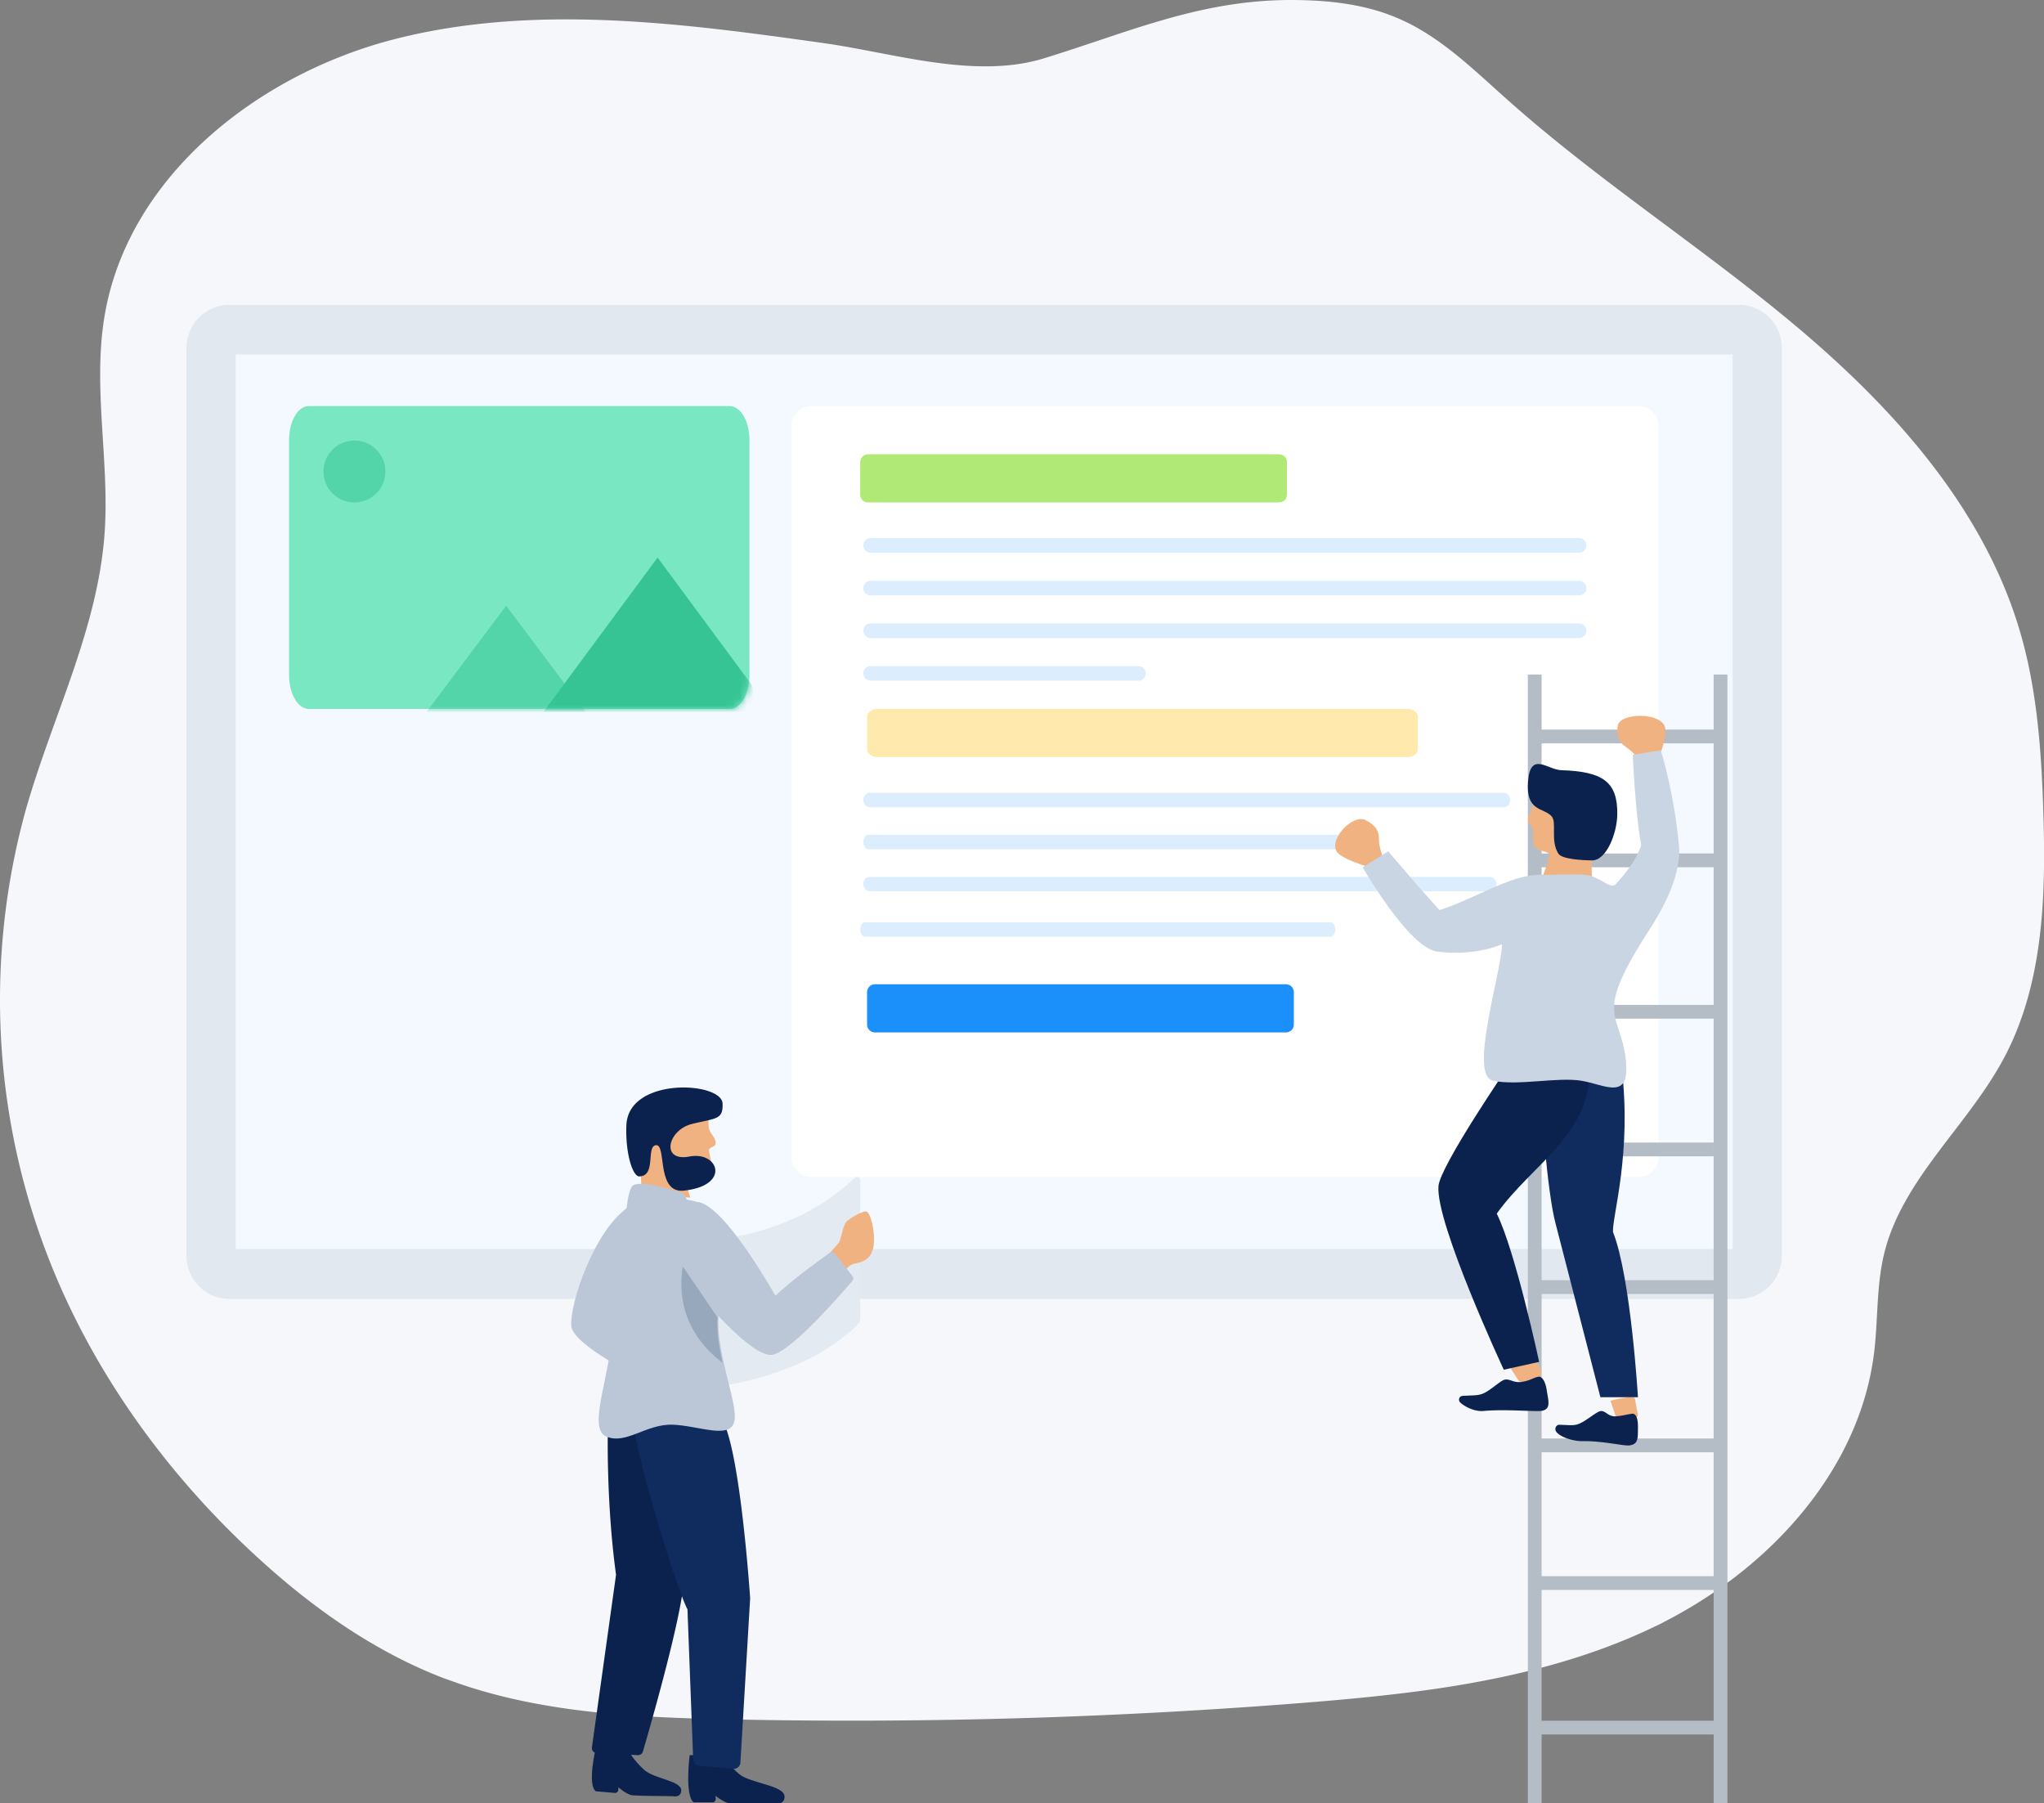 <svg xmlns="http://www.w3.org/2000/svg" xmlns:xlink="http://www.w3.org/1999/xlink" width="297" height="262"><rect width="100%" height="100%" fill="#808080" stroke="none"/><style><![CDATA[.B{fill:#f1b282}.C{fill:#0b224e}.D{fill-rule:nonzero}]]></style><defs><path d="M291.165 153.748c-5.25 9.86-14.755 17.555-17.393 28.4-1.137 4.682-.875 9.612-1.46 14.383-2.066 16.786-14.693 30.778-29.744 38.708-.634.343-1.274.687-1.908.975-9.885 4.806-20.582 7.43-31.493 9.07-6.633.982-13.343 1.607-19.976 2.135-27.695 2.18-55.43 2.973-83.203 2.382-13.418-.275-27.105-.906-39.725-5.348l-1.93-.687c-10.236-3.96-19.328-10.47-27.374-17.92l-.372-.343c-12-11.177-21.925-24.716-28.338-39.76a103.47 103.47 0 0 1-4.512-68.045C7.533 104.31 14.16 91.525 15.186 77.643c.77-10.436-1.695-21.01-.055-31.34C18.355 25.76 37.5 10.65 57.7 5.595s41.474-2.218 62.112.687C129.9 7.717 141.69 11.548 151.67 8.48 163.938 4.717 174.25.027 187.49 0c5.4 0 10.904.563 15.843 2.746 5.993 2.61 10.746 7.346 15.616 11.67 13.59 12.138 29.09 21.97 42.976 33.78s26.48 26.15 31.6 43.6c2.5 8.534 3.114 17.507 3.382 26.39.38 12.138-.014 24.826-5.73 35.55z" id="A"/><path d="M64.033 44H2.867C1.284 44 0 41.795 0 39.075V4.925C0 2.205 1.284 0 2.867 0h61.166C65.617 0 66.9 2.205 66.9 4.925v34.15c0 2.72-1.283 4.925-2.867 4.925z" id="B"/><path id="C" d="M185.845 73h-59.7c-.638 0-1.155-.503-1.155-1.125v-4.75c0-.62.517-1.125 1.155-1.125h59.7c.638 0 1.155.503 1.155 1.125v4.75c0 .62-.517 1.125-1.155 1.125z"/><path id="D" d="M229.458 86.505h-102.97c-.58 0-1.048-.475-1.048-1.062v-.004c0-.586.47-1.062 1.048-1.062h102.97c.58 0 1.048.475 1.048 1.062v.004c0 .586-.47 1.062-1.048 1.062z"/></defs><g fill="none" fill-rule="evenodd"><g class="D"><use fill="#f5f7fa" xlink:href="#A"/><path fill="#f3f9ff" d="M34.238 51.5h217.524V181.5H34.238z"/><path d="M252.707 44.29H33.293c-3.423 0-6.197 2.805-6.197 6.265v131.892c0 3.46 2.774 6.265 6.197 6.265h219.415c3.423 0 6.197-2.805 6.197-6.265V50.554c-.001-3.46-2.775-6.265-6.198-6.265zm-.945 137.2H34.238V51.5h217.524V181.5z" fill="#e2e8f0"/><path d="M238.122 171H117.878a2.88 2.88 0 0 1-2.878-2.877V61.877A2.88 2.88 0 0 1 117.878 59h120.244A2.88 2.88 0 0 1 241 61.877v106.246a2.88 2.88 0 0 1-2.878 2.877z" fill="#fff"/></g><g transform="translate(42 59)"><mask id="E" fill="#fff"><use xlink:href="#B"/></mask><use fill="#7ae7c3" xlink:href="#B" class="D"/><path fill="#53d4a9" mask="url(#E)" d="M31.55 29l12 16h-24z"/><path fill="#37c495" mask="url(#E)" d="M53.55 22l17 23h-34z"/></g><circle fill="#53d4a9" cx="51.5" cy="68.5" r="4.5"/><g class="D"><use xlink:href="#C" fill="#b1e976"/><path d="M204.5 110H127.5c-.823 0-1.5-.503-1.5-1.125v-4.75c0-.62.667-1.125 1.5-1.125h77.02c.823 0 1.5.503 1.5 1.125v4.75c0 .62-.667 1.125-1.5 1.125z" fill="#ffe9ad"/><use xlink:href="#C" x="1" y="77" fill="#1b90fb" opacity=".664"/><g fill="#dceefd"><path d="M229.458 80.308h-102.97c-.58 0-1.048-.475-1.048-1.062v-.004c0-.586.47-1.062 1.048-1.062h102.97c.58 0 1.048.475 1.048 1.062v.004c0 .587-.47 1.062-1.048 1.062z"/><use xlink:href="#D"/><use xlink:href="#D" y="6.197"/><path d="M165.44 98.9h-38.953c-.58 0-1.048-.475-1.048-1.062v-.004c0-.586.47-1.062 1.048-1.062h38.953c.58 0 1.048.475 1.048 1.062v.004c0 .587-.47 1.062-1.048 1.062zm53.06 18.375h-92.124c-.518 0-.938-.47-.938-1.046v-.004c0-.578.42-1.047.938-1.047H218.5c.518 0 .938.47.938 1.047v.004c0 .578-.42 1.046-.938 1.046zm-19.8 6.11h-72.523c-.408 0-.738-.47-.738-1.046v-.004c0-.578.33-1.047.738-1.047H198.7c.408 0 .738.47.738 1.047v.004c0 .578-.33 1.046-.738 1.046zm17.82 6.108h-90.164c-.507 0-.918-.47-.918-1.047v-.004c0-.578.4-1.047.918-1.047h90.164c.507 0 .918.47.918 1.047v.004c0 .578-.4 1.047-.918 1.047zm-23.2 6.605H125.7c-.38 0-.7-.47-.7-1.047v-.004c0-.578.308-1.047.7-1.047h67.623c.38 0 .7.47.7 1.047v.004c0 .578-.308 1.047-.7 1.047z"/></g><g fill="#b4bcc6"><path d="M223 106h27v2h-27zm0 18h27v2h-27zm0 22h27v2h-27zm3 20h23v2h-23zm-3 63h27v2h-27zm0 21h27v2h-27zm0-64h27v2h-27z"/><path d="M249 98h2v164h-2zm-27 0h2v164h-2z"/><path d="M223 209h27v2h-27z"/></g><path d="M234 203.508l.98 2.873s2 1.816 3.02-.773l-.437-2.383c-.117-.638-3.563.283-3.563.283z" class="B"/><path d="M238 203h-5.455l-6.526-25.276c-1.12-4.17-2.42-17.95-1.903-24.367.492-6.12 10.936-2.805 11.48 1.493 1.597 12.598-1.375 21.942-1.223 24.145C236.965 185.528 238 203 238 203z" fill="#102b5e"/><path d="M223.338 113.997c-.675 1.408-.344 2.174-.5 2.767s-.8 1.79-.827 2.36.595.645.73 1.388-.218 1.71.25 2.487 2.278.598 2.17 1.35-1.248 3.538-1.248 3.538l7.447.116s-.297-4.056.08-5.732 1.218-7.836-.328-8.583-7.047-1.182-7.764.312z" class="B"/><path d="M226.857 111.9c6.078.188 8.2 1.708 8.14 6.42-.04 2.808-1.603 6.695-3.654 6.682-1.48-.01-4.394-.172-4.905-.974-1.213-1.903-.174-4.53-.987-5.436-1.155-1.29-3.78-.625-3.42-5.064s2.8-1.7 4.824-1.627z" class="C"/><path d="M241.065 110.058s1.1-2.756.912-4.23c-.32-2.374-6.657-2.385-6.93-.33-.3 2.183.852 2.754 1.598 3.324s1.598 1.567 1.8 1.947 2.3.38 2.6-.713zm-42.3 15.862s-3.1-.88-4.26-1.885c-1.884-1.62 1.967-5.907 3.934-4.876 2.088 1.095 1.893 2.204 1.937 3.044s.4 2.006.602 2.375-1.062 1.77-2.214 1.342zM219 197.997l1.672 2.62s2.634 1.433 3.328-1.238l-.956-2.234c-.256-.598-4.044.853-4.044.853z" class="B"/><path d="M219.416 154.532s-10.155 14.815-10.402 17.79c-.446 5.367 9.49 26.68 9.49 26.68l5.14-1.137s-3.442-16.065-6.162-21.542c5.23-7.29 13.517-11.36 13.517-20.88.001-2.58-11.584-.9-11.584-.9z" class="C"/><path d="M229.85 127.082c-1.535-.105-4.393.054-6.058.022-4.262-.08-10.02 3.745-14.636 5.112-3.016-3.296-7.438-8.526-7.438-8.526l-3.72 2.32s6.64 11.562 10.72 12.225c2.47.4 6.44.247 9.522-1.042 0 3.872-4.913 19.047-1.303 19.82s9.298-.552 12.8 0 7.33 3.203 6.454-3.424-4.704-5.915 3.5-18.558c2.15-3.31 4.65-8.135 4.27-12.18-.74-7.906-2.644-13.85-2.644-13.85l-4.07.663s.352 8.324 1.226 13.184c-.875 2.34-2.196 3.948-3.703 5.612-.826.912-2.516-1.464-4.92-1.376z" fill="#c9d5e3"/><path d="M237.156 205.4c.42-.053.86.38.844 1.98s.06 2.448-1.236 2.62c-.814.108-3.882-.67-6.87-.62-1.08.018-3.064-.467-3.76-1.356a.67.67 0 0 1-.08-.665c.094-.222.294-.362.5-.356 2.407.064 2.45.3 4.398-1.037.707-.482 1.298-.932 1.67-.956.726-.048 1.062.88 2.244.758s1.556-.278 2.28-.37zm-13.638-5.382c.44-.084 1.012.483 1.232 1.984s.666 2.7-.692 2.968c-.853.168-5.293-.27-8.476.025-1.15.107-2.498-.434-3.373-1.2-.18-.158-.252-.4-.185-.616s.26-.363.5-.376c2.58-.14 2.66.068 4.542-1.335.683-.5 1.247-.98 1.642-1.033.768-.104 1.23.536 2.475.325s1.584-.588 2.344-.733z" class="C"/><path d="M99.194 160.034c2.002-.257 3.786.983 3.786 2.5 0 .33-.133.926.126 1.68.173.505.9 1.156.893 1.844s-1.062.533-.978 1.148.505 1.885.2 2.376-3.576-.082-3.66 1.065.757 3.354.757 3.354l-7.067-.526s-.6-10.625 0-11.432c.99-1.352 4.333-1.803 5.932-2.007z" class="B"/></g><path d="M86.566 254s-1.268 5.204-.01 6.248l2.78.243c.253.022.477-.157.5-.4l.04-.416s1.164 1.092 2.08 1.172 5.8.116 5.8.116 1.128.3 1.228-.76c.143-1.505-3.858-1.7-5.386-3.07s-2.238-2.712-2.238-2.712l-4.806-.42zm13.648 1s-.758 5.833.575 6.857h2.75c.25 0 .454-.218.454-.487v-.46s1.245 1.086 2.153 1.086l6.718-.01s1.135.2 1.135-.952c0-1.665-4.95-1.916-6.577-3.272s-2.45-2.76-2.45-2.76h-4.757z" class="C"/><g class="D"><path d="M125 191.444c0 .41-.164.8-.453 1.08C114.72 202.074 98 202 98 202v-21.743s15.1 1.43 26.187-9.124c.14-.135.346-.17.523-.09s.29.258.29.455v19.947z" fill="#e4eaf2"/><path d="M120 182.714l1.883-2.16c.314-.37.57-2.53 1.132-3.087s2.338-1.517 2.807-1.465c.663.074 1.37 2.87 1.13 4.875-.222 1.844-1.263 2.47-2.825 2.716-.813.13-2.354 1.914-2.48 2.407L120 182.714z" class="B"/><path d="M99.983 177s.218-3.35-.915-3.716-6.512-2.012-7.236-.908-.832 4-.832 4l8.983.624z" fill="#bbc7d6"/><path d="M104.997 160.352c-.092-3.224-13.685-3.947-13.98 3.12-.17 4.08.914 7.455 1.866 7.443 2.5-.032.97-4.34 2.416-4.53 1.608-.212-.014 7.022 4.067 6.597 6.845-.714 5.058-5.76.818-4.954s-3.177-3.858.356-4.73 4.52-.595 4.455-2.945zm-16.67 46.945s-.3 10.676 1.186 21.497l-3.505 25.084a.72.72 0 0 0 .165.564c.133.158.33.252.538.263l5.95.294c.348.017.66-.202.757-.528.94-3.208 5.6-19.367 5.944-24.826.374-6.073 1.745-22.226-1.247-23.926s-9.404-3.4-9.787 1.58z" class="C"/><path d="M92.013 206.74c.824 6.445 6.524 24.623 7.878 27.072l.83 21.8a.98.98 0 0 0 .895.939l4.896.443a.99.99 0 0 0 .732-.233.98.98 0 0 0 .341-.685L109 232.21s-1.6-24.12-4.555-26.57-12.855-2.206-12.432 1.103z" fill="#102b5e"/><g fill="#bbc7d6"><path d="M90.677 190.3c1.728-1.29 3.725-2.985 4.39-4.36 1.256-2.6.53-13.686-4.097-10.308s-8.154 13.554-7.964 16.994S98.676 203 98.676 203l1.324-5.598c0-.001-6.27-4.83-9.323-7.1z"/><path d="M123.9 185.46l-2.596-3.36c-.164-.212-.47-.257-.7-.103-1.258.882-5.225 3.72-7.935 6.253-2.266-3.94-8.063-13.43-11.438-13.645-1.85-.552-7.758-1.35-10.135.86s-1.502 7.606-1.877 15.948-4.004 16.07-1.126 17.297 5.756-1.84 9.635-1.717 8.643 2.33 9.014-.736c.334-2.762-2.666-9.598-2.354-15.053 2.8 2.973 6.238 6.066 7.98 5.607 2.92-.77 10.07-9.05 11.508-10.74.148-.175.154-.428.014-.6z"/></g><path d="M105 198c-2.428-1.794-7.038-6.298-5.79-14l1.276 1.865 3.763 5.53.006.01c-.13 2.094.244 4.39.744 6.593z" fill="#97a8bc"/></g></g></svg>